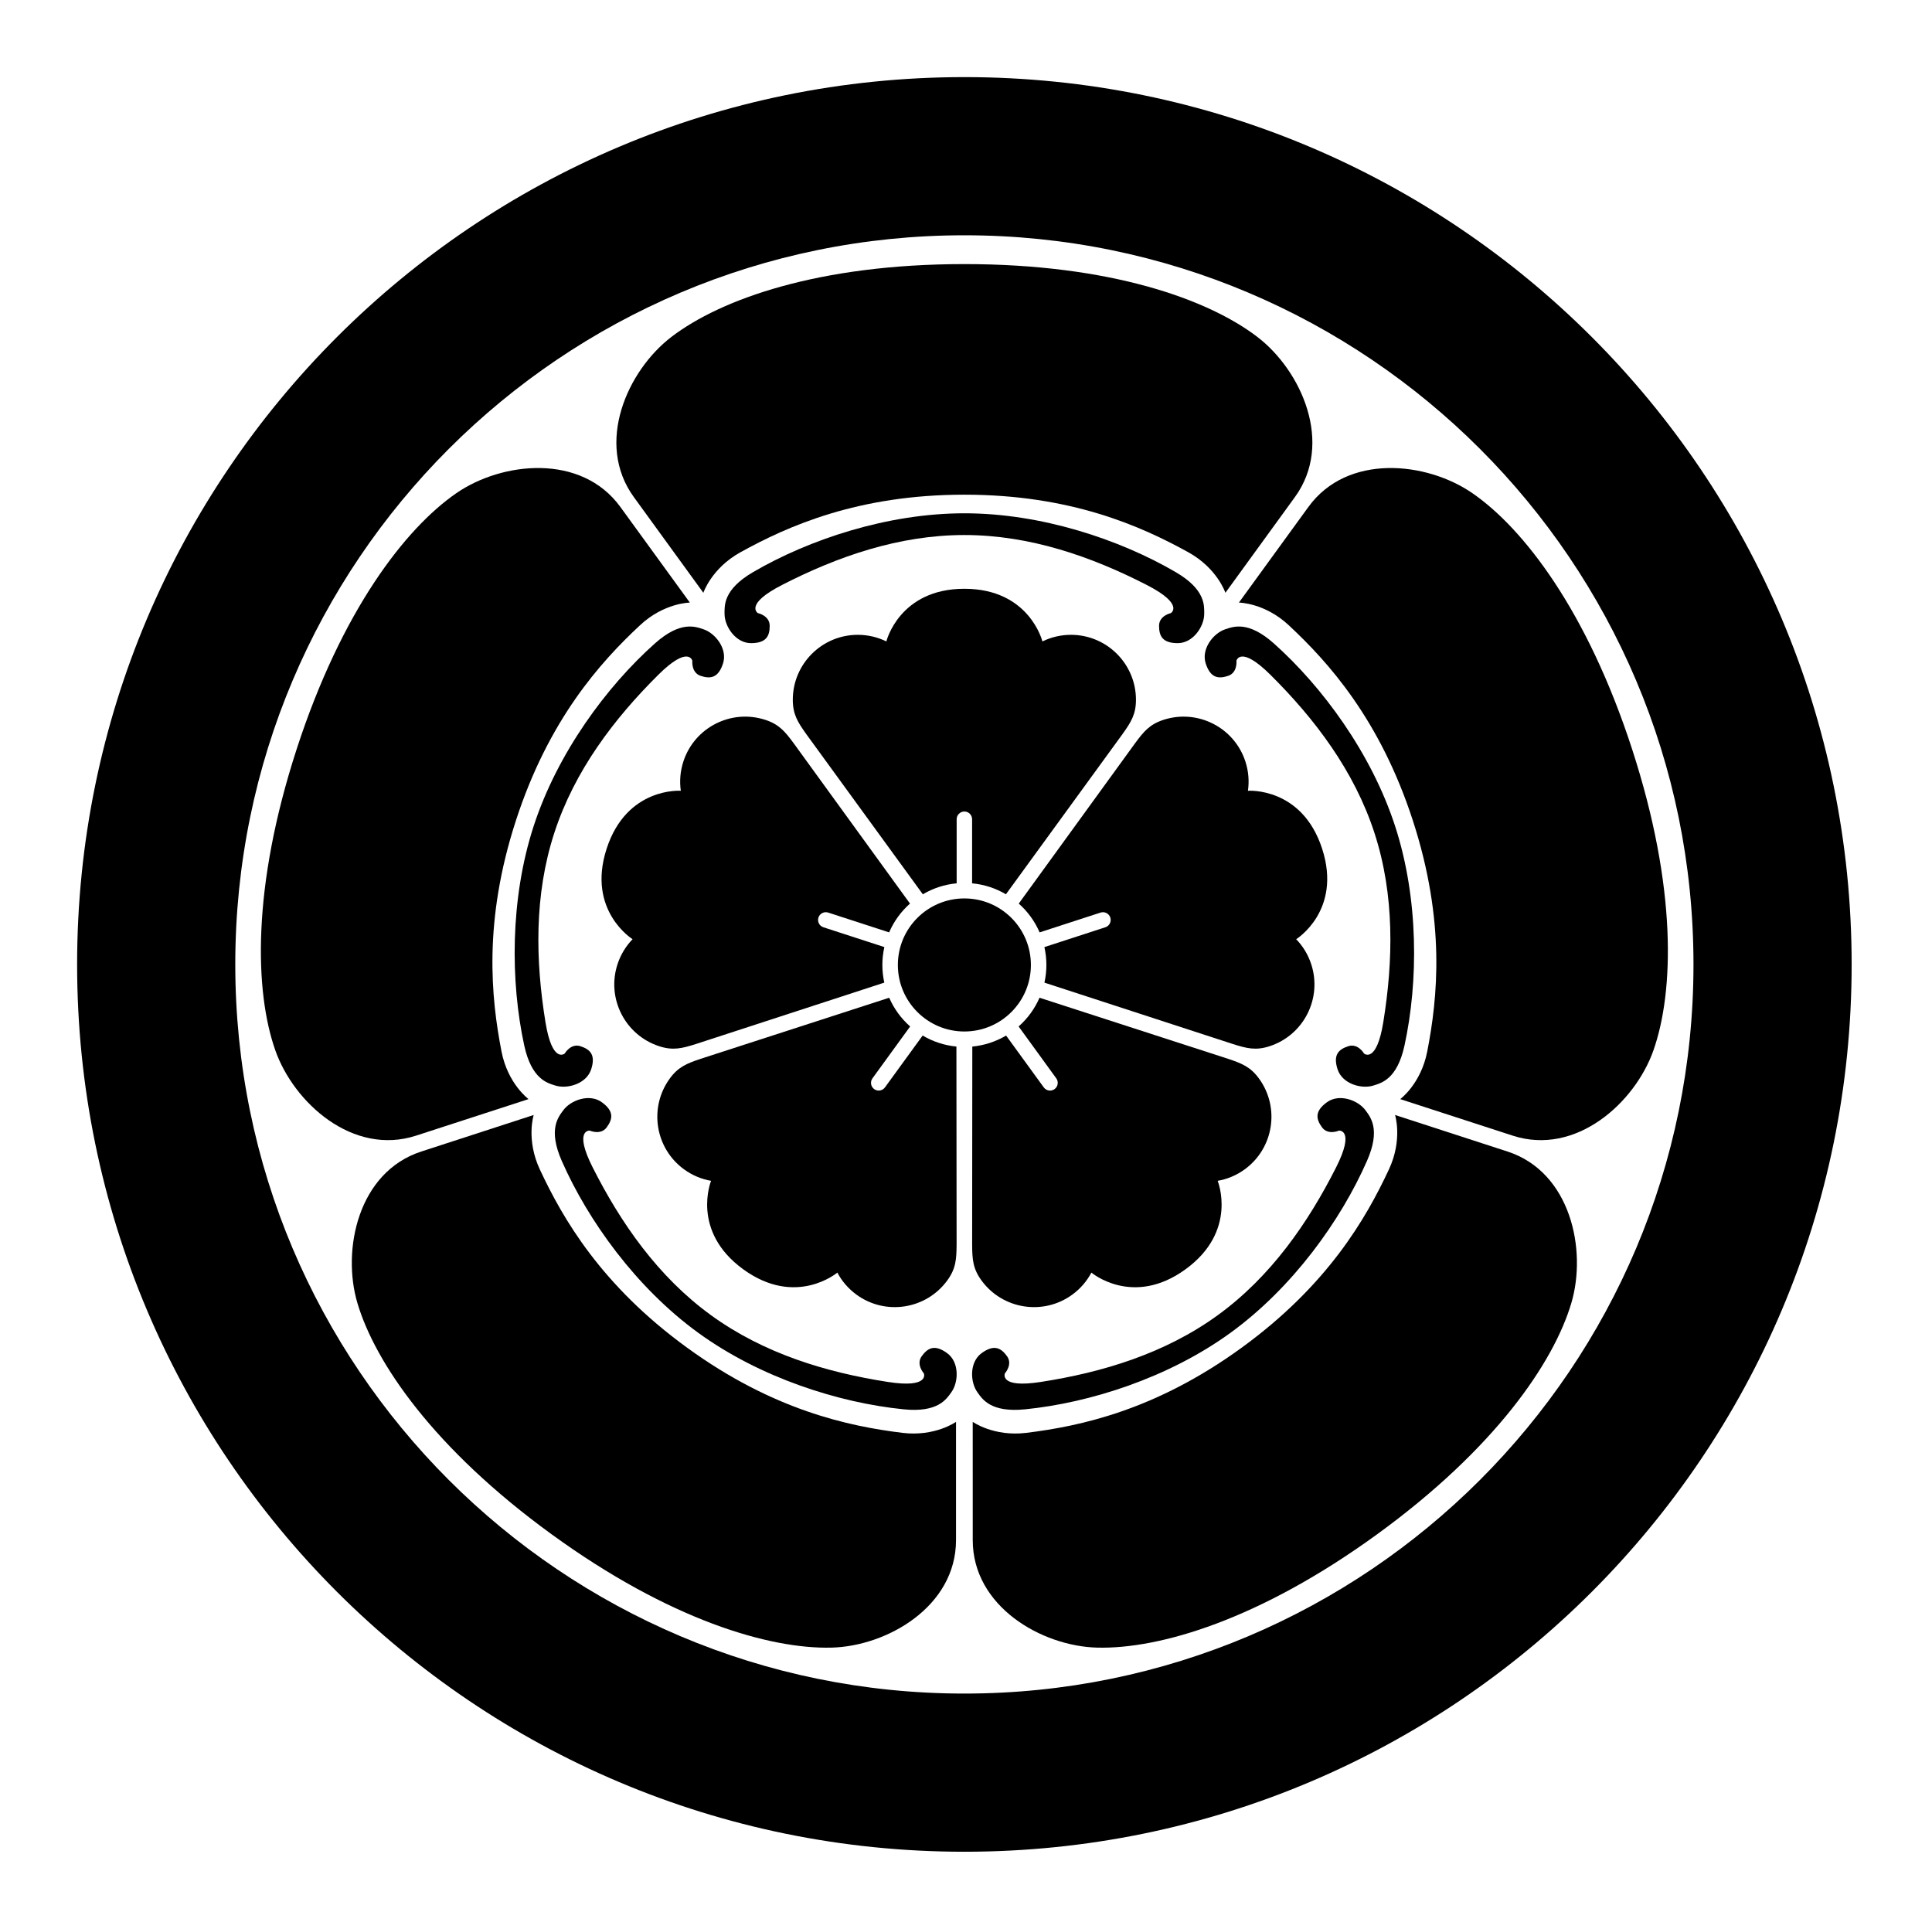 <?xml version="1.0" encoding="UTF-8" standalone="no"?>
<!-- Created with Inkscape (http://www.inkscape.org/) -->

<svg
   sodipodi:docname="Maruni Gokani Karabana.svg"
   viewBox="0 0 795.035 793.701"
   height="793.701"
   width="795.035"
   id="svg53122"
   version="1.1"
   inkscape:version="1.2 (dc2aeda, 2022-05-15)"
   xmlns:inkscape="http://www.inkscape.org/namespaces/inkscape"
   xmlns:sodipodi="http://sodipodi.sourceforge.net/DTD/sodipodi-0.dtd"
   xmlns="http://www.w3.org/2000/svg"
   xmlns:svg="http://www.w3.org/2000/svg">
  <defs
     id="defs53126">
    <clipPath
       clipPathUnits="userSpaceOnUse"
       id="clipPath53663">
      <path
         d="M -538.222,577.948 H 58.054 V -17.328 H -538.222 Z"
         id="path53665"
         style="stroke-width:1" />
    </clipPath>
    <clipPath
       clipPathUnits="userSpaceOnUse"
       id="clipPath53667">
      <path
         d="M -584.194,578.938 H 12.082 V -16.338 H -584.194 Z"
         id="path53669"
         style="stroke-width:1" />
    </clipPath>
    <clipPath
       clipPathUnits="userSpaceOnUse"
       id="clipPath53671">
      <path
         d="M -586.545,579.503 H 9.731 V -15.773 H -586.545 Z"
         id="path53673"
         style="stroke-width:1" />
    </clipPath>
    <clipPath
       clipPathUnits="userSpaceOnUse"
       id="clipPath53675">
      <path
         d="M -556.401,578.014 H 39.875 V -17.262 H -556.401 Z"
         id="path53677"
         style="stroke-width:1" />
    </clipPath>
    <clipPath
       clipPathUnits="userSpaceOnUse"
       id="clipPath53679">
      <path
         d="M -550.264,577.325 H 46.012 V -17.951 H -550.264 Z"
         id="path53681"
         style="stroke-width:1" />
    </clipPath>
    <clipPath
       clipPathUnits="userSpaceOnUse"
       id="clipPath53683">
      <path
         d="M -568.227,575.819 H 28.049 V -19.457 H -568.227 Z"
         id="path53685"
         style="stroke-width:1" />
    </clipPath>
    <clipPath
       clipPathUnits="userSpaceOnUse"
       id="clipPath53687">
      <path
         d="M -557.495,577.85 H 38.781 V -17.426 H -557.495 Z"
         id="path53689"
         style="stroke-width:1" />
    </clipPath>
    <clipPath
       clipPathUnits="userSpaceOnUse"
       id="clipPath53691">
      <path
         d="M -576.369,585.588 H 19.907 V -9.688 H -576.369 Z"
         id="path53693"
         style="stroke-width:1" />
    </clipPath>
    <clipPath
       clipPathUnits="userSpaceOnUse"
       id="clipPath53695">
      <path
         d="M -574.546,585.852 H 21.73 V -9.424 H -574.546 Z"
         id="path53697"
         style="stroke-width:1" />
    </clipPath>
    <clipPath
       clipPathUnits="userSpaceOnUse"
       id="clipPath53699">
      <path
         d="M -572.817,586.135 H 23.459 V -9.141 H -572.817 Z"
         id="path53701"
         style="stroke-width:1" />
    </clipPath>
    <clipPath
       clipPathUnits="userSpaceOnUse"
       id="clipPath53703">
      <path
         d="M -567.775,585.852 H 28.501 V -9.424 H -567.775 Z"
         id="path53705"
         style="stroke-width:1" />
    </clipPath>
    <clipPath
       clipPathUnits="userSpaceOnUse"
       id="clipPath53707">
      <path
         d="M -564.573,585.848 H 31.703 V -9.428 H -564.573 Z"
         id="path53709"
         style="stroke-width:1" />
    </clipPath>
    <clipPath
       clipPathUnits="userSpaceOnUse"
       id="clipPath53711">
      <path
         d="M -561.413,585.852 H 34.863 V -9.424 H -561.413 Z"
         id="path53713"
         style="stroke-width:1" />
    </clipPath>
    <clipPath
       clipPathUnits="userSpaceOnUse"
       id="clipPath53715">
      <path
         d="M -557.064,585.848 H 39.212 V -9.428 H -557.064 Z"
         id="path53717"
         style="stroke-width:1" />
    </clipPath>
    <clipPath
       clipPathUnits="userSpaceOnUse"
       id="clipPath53719">
      <path
         d="M -553.898,585.848 H 42.379 V -9.428 H -553.898 Z"
         id="path53721"
         style="stroke-width:1" />
    </clipPath>
    <clipPath
       clipPathUnits="userSpaceOnUse"
       id="clipPath53723">
      <path
         d="M -548.983,585.852 H 47.293 V -9.424 H -548.983 Z"
         id="path53725"
         style="stroke-width:1" />
    </clipPath>
    <clipPath
       clipPathUnits="userSpaceOnUse"
       id="clipPath53727">
      <path
         d="M -545.417,584.573 H 50.859 V -10.703 H -545.417 Z"
         id="path53729"
         style="stroke-width:1" />
    </clipPath>
    <clipPath
       clipPathUnits="userSpaceOnUse"
       id="clipPath53731">
      <path
         d="M -542.933,584.573 H 53.343 V -10.703 H -542.933 Z"
         id="path53733"
         style="stroke-width:1" />
    </clipPath>
    <clipPath
       clipPathUnits="userSpaceOnUse"
       id="clipPath53735">
      <path
         d="M -540.821,585.848 H 55.455 V -9.428 H -540.821 Z"
         id="path53737"
         style="stroke-width:1" />
    </clipPath>
    <clipPath
       clipPathUnits="userSpaceOnUse"
       id="clipPath53739">
      <path
         d="M -536.698,584.573 H 59.578 V -10.703 H -536.698 Z"
         id="path53741"
         style="stroke-width:1" />
    </clipPath>
    <clipPath
       clipPathUnits="userSpaceOnUse"
       id="clipPath53743">
      <path
         d="M -528.09,575.381 H 68.186 V -19.895 H -528.09 Z"
         id="path53745"
         style="stroke-width:1" />
    </clipPath>
    <clipPath
       clipPathUnits="userSpaceOnUse"
       id="clipPath53747">
      <path
         d="M -531.192,581.588 H 65.084 V -13.688 H -531.192 Z"
         id="path53749"
         style="stroke-width:1" />
    </clipPath>
    <clipPath
       clipPathUnits="userSpaceOnUse"
       id="clipPath54057">
      <path
         d="m -297.638,165.118 h 596.276 v -595.276 h -596.276 z"
         id="path54059"
         style="stroke-width:1" />
    </clipPath>
    <clipPath
       clipPathUnits="userSpaceOnUse"
       id="clipPath54063">
      <path
         d="m -297.638,250.445 h 596.276 v -595.276 h -596.276 z"
         id="path54065"
         style="stroke-width:1" />
    </clipPath>
    <clipPath
       clipPathUnits="userSpaceOnUse"
       id="clipPath54069">
      <path
         d="m -297.638,152.667 h 596.276 v -595.276 h -596.276 z"
         id="path54071"
         style="stroke-width:1" />
    </clipPath>
    <clipPath
       clipPathUnits="userSpaceOnUse"
       id="clipPath54075">
      <path
         d="m -171.068,257.078 h 596.276 v -595.276 h -596.276 z"
         id="path54077"
         style="stroke-width:1" />
    </clipPath>
    <clipPath
       clipPathUnits="userSpaceOnUse"
       id="clipPath54081">
      <path
         d="m -318.169,297.805 h 596.276 v -595.276 h -596.276 z"
         id="path54083"
         style="stroke-width:1" />
    </clipPath>
    <clipPath
       clipPathUnits="userSpaceOnUse"
       id="clipPath54087">
      <path
         d="m -159.225,253.232 h 596.276 v -595.276 h -596.276 z"
         id="path54089"
         style="stroke-width:1" />
    </clipPath>
    <clipPath
       clipPathUnits="userSpaceOnUse"
       id="clipPath54093">
      <path
         d="m -436.05,253.232 h 596.276 v -595.276 h -596.276 z"
         id="path54095"
         style="stroke-width:1" />
    </clipPath>
    <clipPath
       clipPathUnits="userSpaceOnUse"
       id="clipPath54099">
      <path
         d="m -424.207,257.078 h 596.276 v -595.276 h -596.276 z"
         id="path54101"
         style="stroke-width:1" />
    </clipPath>
    <clipPath
       clipPathUnits="userSpaceOnUse"
       id="clipPath54105">
      <path
         d="m -297.638,522.665 h 596.276 V -72.611 h -596.276 z"
         id="path54107"
         style="stroke-width:1" />
    </clipPath>
    <clipPath
       clipPathUnits="userSpaceOnUse"
       id="clipPath54111">
      <path
         d="m -342.68,283.17 h 596.276 v -595.276 h -596.276 z"
         id="path54113"
         style="stroke-width:1" />
    </clipPath>
    <clipPath
       clipPathUnits="userSpaceOnUse"
       id="clipPath54117">
      <path
         d="m -252.596,283.17 h 596.276 v -595.276 h -596.276 z"
         id="path54119"
         style="stroke-width:1" />
    </clipPath>
    <clipPath
       clipPathUnits="userSpaceOnUse"
       id="clipPath54123">
      <path
         d="m -383.181,415.945 h 596.276 v -595.276 h -596.276 z"
         id="path54125"
         style="stroke-width:1" />
    </clipPath>
    <clipPath
       clipPathUnits="userSpaceOnUse"
       id="clipPath54129">
      <path
         d="m -219.41,405.873 h 596.276 v -595.276 h -596.276 z"
         id="path54131"
         style="stroke-width:1" />
    </clipPath>
    <clipPath
       clipPathUnits="userSpaceOnUse"
       id="clipPath54135">
      <path
         d="m -269.801,336.118 h 596.276 v -595.276 h -596.276 z"
         id="path54137"
         style="stroke-width:1" />
    </clipPath>
    <clipPath
       clipPathUnits="userSpaceOnUse"
       id="clipPath54141">
      <path
         d="m -325.475,336.118 h 596.276 v -595.276 h -596.276 z"
         id="path54143"
         style="stroke-width:1" />
    </clipPath>
    <clipPath
       clipPathUnits="userSpaceOnUse"
       id="clipPath54147">
      <path
         d="m -375.86,405.873 h 596.276 v -595.276 h -596.276 z"
         id="path54149"
         style="stroke-width:1" />
    </clipPath>
    <clipPath
       clipPathUnits="userSpaceOnUse"
       id="clipPath54153">
      <path
         d="m -212.095,415.945 h 596.276 v -595.276 h -596.276 z"
         id="path54155"
         style="stroke-width:1" />
    </clipPath>
  </defs>
  <sodipodi:namedview
     id="namedview53124"
     pagecolor="#ffffff"
     bordercolor="#000000"
     borderopacity="0.25"
     inkscape:showpageshadow="2"
     inkscape:pageopacity="0.0"
     inkscape:pagecheckerboard="0"
     inkscape:deskcolor="#d1d1d1"
     showgrid="false"
     inkscape:zoom="0.29734106"
     inkscape:cx="-215.24105"
     inkscape:cy="396.85068"
     inkscape:window-width="1419"
     inkscape:window-height="456"
     inkscape:window-x="0"
     inkscape:window-y="25"
     inkscape:window-maximized="0"
     inkscape:current-layer="svg53122">
    <inkscape:page
       x="0"
       y="0"
       id="page53128"
       width="795.035"
       height="793.701" />
  </sodipodi:namedview>
  <path
     d="M 424.225 397.073 C 424.225 412.186 411.962 424.448 396.85 424.448 C 381.737 424.448 369.477 412.186 369.477 397.073 C 369.477 381.948 381.737 369.694 396.85 369.694 C 411.962 369.694 424.225 381.948 424.225 397.073"
     style="fill:#000000;fill-opacity:1;fill-rule:nonzero;stroke:none"
     id="path53242" />
  <path
     d="M 396.85 203.556 C 440.577 203.556 469.488 216.453 489.05 227.277 C 500.927 233.859 504.263 243.925 504.263 243.925 C 504.263 243.925 517.447 225.744 532.852 204.563 C 548.938 182.44 535.568 152.524 517.403 138.631 C 497.114 123.118 456.807 108.67 396.85 108.67 C 336.894 108.67 296.588 123.118 276.3 138.631 C 258.134 152.524 244.762 182.44 260.844 204.563 C 276.253 225.744 289.438 243.925 289.438 243.925 C 289.438 243.925 292.772 233.859 304.652 227.277 C 324.212 216.453 353.123 203.556 396.85 203.556"
     style="fill:#000000;fill-opacity:1;fill-rule:nonzero;stroke:none"
     id="path53246" />
  <path
     d="M 396.85 220.157 C 423.823 220.157 449.211 229.049 471.963 240.741 C 487.567 248.76 481.824 252.284 481.824 252.284 C 481.824 252.284 476.963 253.302 476.963 257.506 C 476.963 261.708 478.359 264.649 484.662 264.649 C 490.96 264.649 495.546 257.785 495.546 252.601 C 495.546 249.24 496.135 242.61 483.806 235.421 C 460.755 221.969 428.473 211.213 396.85 211.213 C 365.229 211.213 332.946 221.969 309.896 235.421 C 297.566 242.61 298.156 249.24 298.156 252.601 C 298.156 257.785 302.741 264.649 309.038 264.649 C 315.344 264.649 316.738 261.708 316.738 257.506 C 316.738 253.302 311.876 252.284 311.876 252.284 C 311.876 252.284 306.133 248.76 321.74 240.741 C 344.489 229.049 369.877 220.157 396.85 220.157"
     style="fill:#000000;fill-opacity:1;fill-rule:nonzero;stroke:none"
     id="path53250" />
  <path
     d="M 396.85 333.927 L 396.85 333.927 C 398.603 333.927 400.027 335.356 400.027 337.111 L 400.027 363.478 C 405.081 363.952 409.794 365.538 413.95 367.987 L 461.915 302.071 C 465.426 297.17 467.459 293.922 467.459 287.964 C 467.459 273.198 455.482 261.222 440.714 261.222 C 436.495 261.222 432.513 262.201 428.959 263.942 C 428.959 263.942 423.674 242.275 396.85 242.275 C 370.026 242.275 364.742 263.942 364.742 263.942 C 361.187 262.201 357.205 261.222 352.987 261.222 C 338.219 261.222 326.242 273.198 326.242 287.964 C 326.242 293.922 328.273 297.17 331.782 302.071 L 379.751 367.987 C 383.907 365.538 388.619 363.952 393.673 363.478 L 393.673 337.111 C 393.673 335.356 395.098 333.927 396.85 333.927"
     style="fill:#000000;fill-opacity:1;fill-rule:nonzero;stroke:none"
     id="path53254" />
  <path
     d="M 212.3 337.642 C 225.811 296.058 247.009 272.538 263.356 257.292 C 273.277 248.018 283.882 247.96 283.882 247.96 C 283.882 247.96 270.661 229.796 255.285 208.604 C 239.217 186.469 206.628 189.948 187.803 202.925 C 166.779 217.432 140.58 251.294 122.056 308.322 C 103.532 365.337 104.819 408.135 113.304 432.228 C 120.9 453.788 145.222 475.758 171.225 467.3 C 196.127 459.19 217.499 452.268 217.499 452.268 C 217.499 452.268 208.955 445.994 206.372 432.656 C 202.112 410.712 198.791 379.222 212.3 337.642"
     style="fill:#000000;fill-opacity:1;fill-rule:nonzero;stroke:none"
     id="path53258" />
  <path
     d="M 228.091 342.77 C 236.427 317.115 252.728 295.715 270.874 277.697 C 283.326 265.332 284.9 271.885 284.9 271.885 C 284.9 271.885 284.368 276.822 288.36 278.123 C 292.356 279.426 295.585 279.005 297.531 273.008 C 299.485 267.01 294.368 260.526 289.438 258.924 C 286.248 257.894 280.124 255.288 269.474 264.788 C 249.555 282.553 229.354 309.933 219.582 340.003 C 209.811 370.082 210.06 404.106 215.727 430.188 C 218.76 444.13 225.25 445.627 228.446 446.664 C 233.37 448.26 241.318 446.027 243.268 440.028 C 245.214 434.038 242.852 431.798 238.846 430.502 C 234.854 429.198 232.387 433.514 232.387 433.514 C 232.387 433.514 227.258 437.888 224.455 420.564 C 220.363 395.313 219.751 368.427 228.091 342.77"
     style="fill:#000000;fill-opacity:1;fill-rule:nonzero;stroke:none"
     id="path53262" />
  <path
     d="M 336.795 377.56 L 336.795 377.56 C 337.339 375.888 339.139 374.979 340.812 375.516 L 365.888 383.663 C 367.891 379.008 370.86 375.013 374.472 371.817 L 326.6 305.834 C 323.03 300.978 320.576 298.044 314.903 296.203 C 300.866 291.642 285.774 299.322 281.208 313.365 C 279.906 317.383 279.599 321.48 280.159 325.393 C 280.159 325.393 257.921 323.727 249.631 349.237 C 241.343 374.747 260.311 386.469 260.311 386.469 C 257.562 389.312 255.403 392.796 254.095 396.813 C 249.531 410.856 257.214 425.948 271.268 430.513 C 276.93 432.355 280.646 431.419 286.395 429.595 L 363.899 404.337 C 362.855 399.632 362.81 394.66 363.92 389.711 L 338.839 381.564 C 337.166 381.02 336.256 379.221 336.795 377.56"
     style="fill:#000000;fill-opacity:1;fill-rule:nonzero;stroke:none"
     id="path53266" />
  <path
     d="M 282.793 554.593 C 247.414 528.902 231.6 501.465 222.146 481.216 C 216.4 468.905 219.618 458.803 219.618 458.803 C 219.618 458.803 198.257 465.761 173.355 473.841 C 147.331 482.283 140.568 514.35 147.097 536.264 C 154.403 560.752 178.507 596.118 227.016 631.359 C 275.524 666.602 316.622 678.605 342.149 677.982 C 365.014 677.414 393.418 661.077 393.411 633.721 C 393.401 607.534 393.411 585.074 393.411 585.074 C 393.411 585.074 384.799 591.256 371.323 589.601 C 349.142 586.857 318.161 580.293 282.793 554.593"
     style="fill:#000000;fill-opacity:1;fill-rule:nonzero;stroke:none"
     id="path53270" />
  <path
     d="M 292.547 541.164 C 270.724 525.313 255.414 503.189 243.883 480.364 C 235.963 464.7 242.679 465.228 242.679 465.228 C 242.679 465.228 247.216 467.267 249.688 463.863 C 252.16 460.466 252.763 457.259 247.658 453.559 C 242.558 449.856 234.812 452.715 231.768 456.9 C 229.794 459.619 225.43 464.644 231.171 477.701 C 241.915 502.148 261.712 529.805 287.291 548.401 C 312.876 566.992 345.31 577.26 371.868 579.921 C 386.067 581.359 389.487 575.652 391.467 572.931 C 394.513 568.74 394.836 560.485 389.736 556.793 C 384.637 553.077 381.776 554.639 379.311 558.043 C 376.833 561.447 380.173 565.128 380.173 565.128 C 380.173 565.128 382.749 571.357 365.408 568.659 C 340.135 564.747 314.37 557.025 292.547 541.164"
     style="fill:#000000;fill-opacity:1;fill-rule:nonzero;stroke:none"
     id="path53274" />
  <path
     d="M 359.735 448.157 L 359.735 448.157 C 358.311 447.122 357.999 445.136 359.035 443.712 L 374.53 422.382 C 370.726 419.03 367.839 414.972 365.916 410.556 L 288.369 435.678 C 282.655 437.586 279.094 439.012 275.594 443.834 C 266.923 455.781 269.567 472.51 281.509 481.188 C 284.923 483.67 288.727 485.216 292.618 485.901 C 292.618 485.901 284.159 506.548 305.86 522.309 C 327.562 538.073 344.575 523.658 344.575 523.658 C 346.422 527.149 349.079 530.279 352.494 532.765 C 364.435 541.439 381.163 538.783 389.846 526.847 C 393.348 522.018 393.598 518.211 393.65 512.174 L 393.574 430.649 C 388.788 430.189 384.036 428.696 379.682 426.114 L 364.17 447.446 C 363.144 448.87 361.148 449.189 359.735 448.157"
     style="fill:#000000;fill-opacity:1;fill-rule:nonzero;stroke:none"
     id="path53278" />
  <path
     d="M 510.908 554.593 C 475.535 580.305 444.559 586.857 422.379 589.601 C 408.891 591.256 400.284 585.074 400.284 585.074 C 400.284 585.074 400.302 607.534 400.29 633.721 C 400.27 661.077 428.687 677.414 451.54 677.982 C 477.08 678.605 518.173 666.602 566.676 631.359 C 615.184 596.118 639.297 560.752 646.6 536.264 C 653.128 514.35 646.36 482.283 620.345 473.841 C 595.432 465.761 574.073 458.803 574.073 458.803 C 574.073 458.803 577.303 468.905 571.549 481.216 C 562.097 501.465 546.277 528.902 510.908 554.593"
     style="fill:#000000;fill-opacity:1;fill-rule:nonzero;stroke:none"
     id="path53282" />
  <path
     d="M 501.147 541.164 C 479.324 557.025 453.556 564.747 428.281 568.659 C 410.939 571.357 413.522 565.128 413.522 565.128 C 413.522 565.128 416.855 561.447 414.389 558.043 C 411.918 554.639 409.053 553.077 403.958 556.793 C 398.854 560.485 399.191 568.74 402.233 572.931 C 404.201 575.652 407.627 581.359 421.829 579.921 C 448.386 577.26 480.819 566.992 506.403 548.401 C 531.99 529.805 551.783 502.148 562.524 477.701 C 568.272 464.644 563.908 459.626 561.93 456.9 C 558.883 452.715 551.139 449.856 546.046 453.559 C 540.939 457.262 541.536 460.466 544.007 463.868 C 546.476 467.267 551.011 465.228 551.011 465.228 C 551.011 465.228 557.727 464.707 549.819 480.364 C 538.282 503.189 522.97 525.313 501.147 541.164"
     style="fill:#000000;fill-opacity:1;fill-rule:nonzero;stroke:none"
     id="path53286" />
  <path
     d="M 433.966 448.157 L 433.966 448.157 C 432.542 449.189 430.555 448.876 429.521 447.446 L 414.018 426.121 C 409.661 428.696 404.914 430.189 400.114 430.654 L 400.045 512.174 C 400.086 518.211 400.351 522.018 403.854 526.847 C 412.526 538.783 429.265 541.439 441.203 532.765 C 444.623 530.291 447.274 527.149 449.119 523.658 C 449.119 523.658 466.127 538.083 487.841 522.309 C 509.54 506.548 501.079 485.901 501.079 485.901 C 504.974 485.229 508.778 483.67 512.194 481.188 C 524.135 472.51 526.779 455.781 518.107 443.834 C 514.6 439.017 511.047 437.586 505.327 435.678 L 427.773 410.556 C 425.849 414.972 422.967 419.03 419.17 422.378 L 434.661 443.712 C 435.698 445.136 435.383 447.122 433.966 448.157"
     style="fill:#000000;fill-opacity:1;fill-rule:nonzero;stroke:none"
     id="path53290" />
  <path
     d="M 581.4 337.642 C 594.913 379.222 591.591 410.712 587.328 432.656 C 584.748 445.994 576.204 452.274 576.204 452.274 C 576.204 452.274 597.575 459.19 622.479 467.3 C 648.481 475.77 672.802 453.795 680.397 432.228 C 688.882 408.135 690.169 365.342 671.64 308.322 C 653.122 251.301 626.923 217.432 605.897 202.932 C 587.081 189.948 554.484 186.469 538.415 208.604 C 523.031 229.796 509.819 247.96 509.819 247.96 C 509.819 247.96 520.424 248.018 530.345 257.292 C 546.692 272.538 567.892 296.063 581.4 337.642"
     style="fill:#000000;fill-opacity:1;fill-rule:nonzero;stroke:none"
     id="path53294" />
  <path
     d="M 565.609 342.77 C 573.952 368.427 573.332 395.322 569.245 420.57 C 566.444 437.888 561.314 433.52 561.314 433.52 C 561.314 433.52 558.844 429.204 554.842 430.502 C 550.849 431.804 548.481 434.038 550.43 440.028 C 552.382 446.027 560.324 448.266 565.25 446.664 C 568.453 445.627 574.93 444.134 577.969 430.188 C 583.641 404.106 583.89 370.087 574.118 340.009 C 564.344 309.933 544.144 282.565 524.228 264.788 C 513.57 255.288 507.453 257.894 504.257 258.924 C 499.33 260.526 494.212 267.016 496.164 273.008 C 498.109 279.005 501.345 279.426 505.338 278.123 C 509.346 276.827 508.802 271.885 508.802 271.885 C 508.802 271.885 510.374 265.332 522.826 277.706 C 540.974 295.727 557.273 317.115 565.609 342.77"
     style="fill:#000000;fill-opacity:1;fill-rule:nonzero;stroke:none"
     id="path53298" />
  <path
     d="M 456.906 377.56 L 456.906 377.56 C 457.445 379.221 456.525 381.02 454.858 381.564 L 429.781 389.716 C 430.891 394.66 430.846 399.632 429.791 404.343 L 507.307 429.595 C 513.054 431.424 516.77 432.355 522.433 430.513 C 536.476 425.948 544.16 410.856 539.6 396.819 C 538.298 392.796 536.14 389.312 533.39 386.475 C 533.39 386.475 552.36 374.747 544.071 349.237 C 535.779 323.727 513.537 325.393 513.537 325.393 C 514.103 321.48 513.795 317.383 512.493 313.371 C 507.927 299.322 492.835 291.642 478.794 296.203 C 473.125 298.044 470.671 300.978 467.095 305.834 L 419.227 371.817 C 422.839 375.013 425.805 379.013 427.813 383.665 L 452.89 375.516 C 454.562 374.979 456.355 375.888 456.906 377.56"
     style="fill:#000000;fill-opacity:1;fill-rule:nonzero;stroke:none"
     id="path53302" />
  <path
     d="M 396.85 696.886 C 231.148 696.886 96.819 562.558 96.819 396.853 C 96.819 231.146 231.148 96.816 396.85 96.816 C 562.551 96.816 696.883 231.146 696.883 396.853 C 696.883 562.558 562.551 696.886 396.85 696.886 M 396.85 31.73 C 195.203 31.73 31.734 195.205 31.734 396.853 C 31.734 598.505 195.203 761.974 396.85 761.974 C 598.499 761.974 761.969 598.505 761.969 396.853 C 761.969 195.205 598.499 31.73 396.85 31.73"
     style="fill:#000000;fill-opacity:1;fill-rule:nonzero;stroke:none"
     id="path53306" />
</svg>
